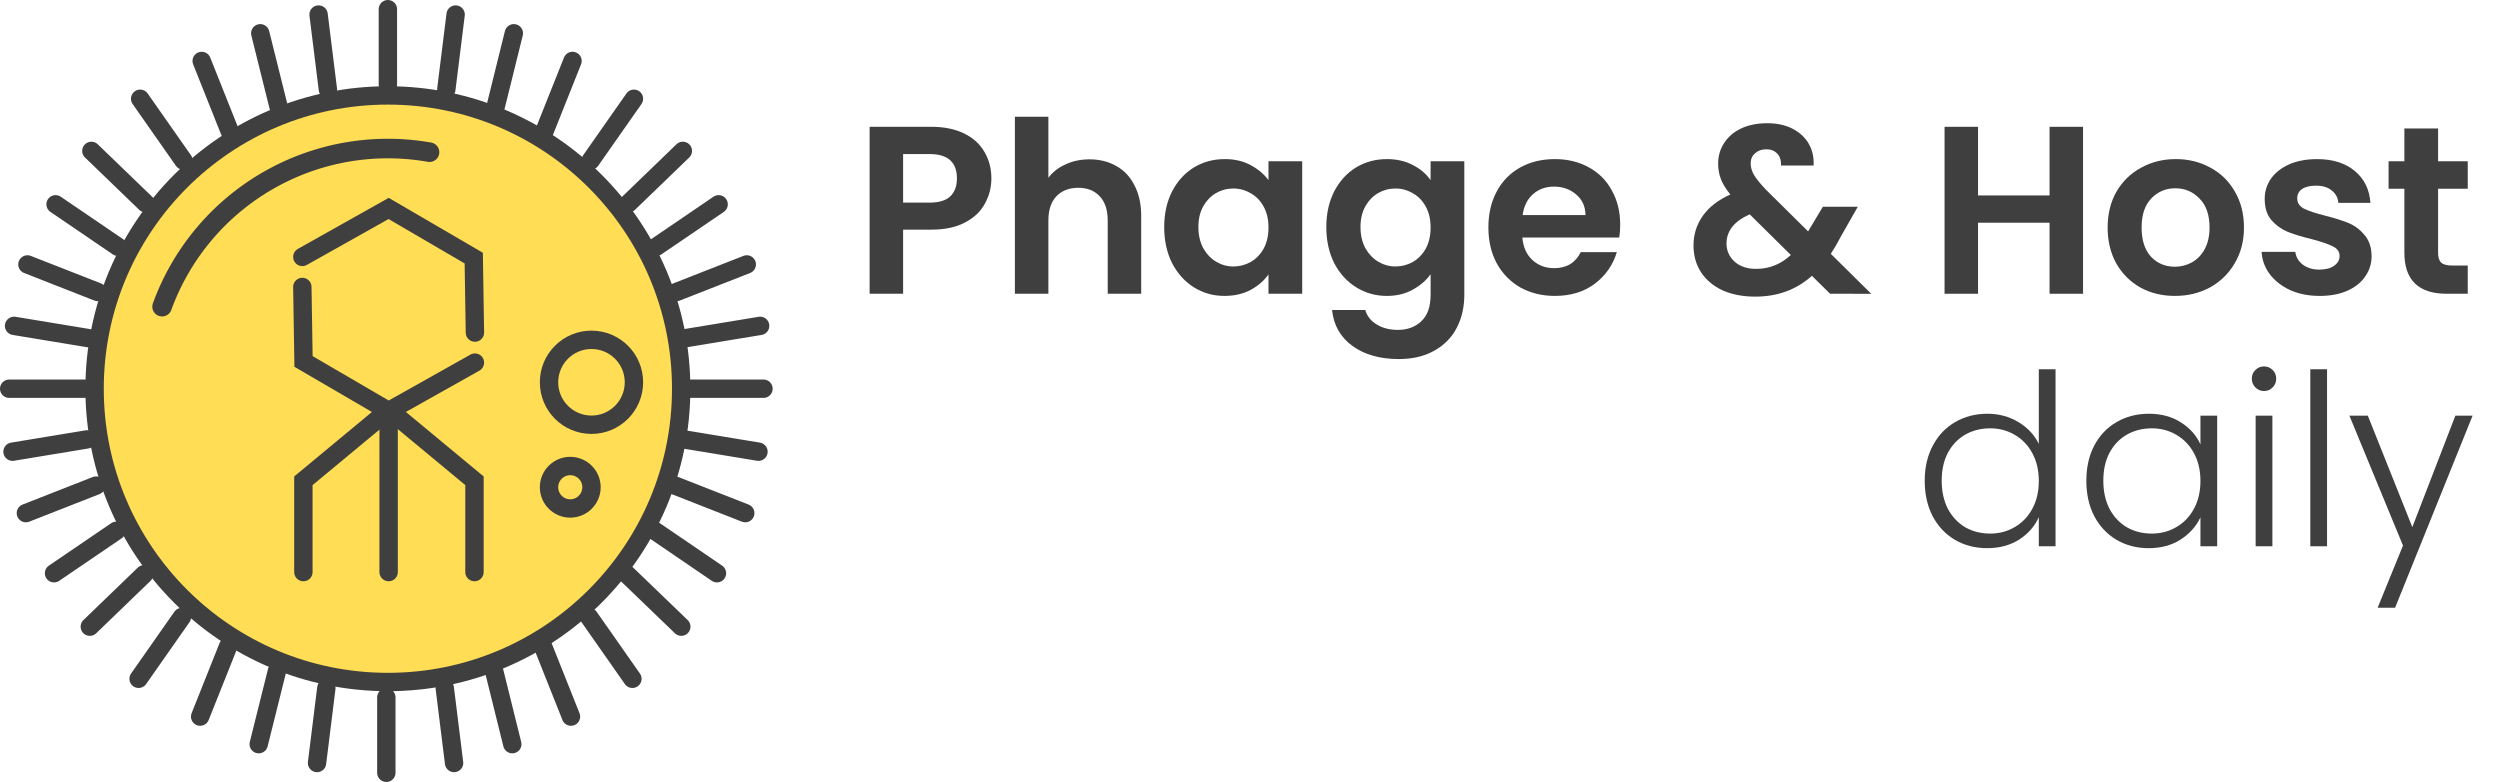 <?xml version="1.0" encoding="UTF-8" standalone="no"?>
<!-- Created with Inkscape (http://www.inkscape.org/) -->

<svg
   width="20.96mm"
   height="6.56mm"
   viewBox="0 0 20.96 6.56"
   version="1.1"
   id="svg1296"
   xmlns="http://www.w3.org/2000/svg"
   xmlns:svg="http://www.w3.org/2000/svg">
  <defs
     id="defs1293">
    <rect
       x="470.145"
       y="629.406"
       width="227.656"
       height="71.801"
       id="rect3737" />
    <rect
       x="470.145"
       y="629.406"
       width="227.656"
       height="71.801"
       id="rect5547" />
    <rect
       x="470.145"
       y="629.406"
       width="227.656"
       height="71.801"
       id="rect19171" />
    <rect
       x="470.145"
       y="629.406"
       width="227.656"
       height="71.801"
       id="rect1149" />
  </defs>
  <g
     id="g1300">
    <circle
       style="fill:#ffdd55;fill-opacity:1;stroke:#3f3f3f;stroke-width:0.154;stroke-linecap:round;stroke-miterlimit:4;stroke-dasharray:none;stroke-opacity:1"
       id="path1140"
       cy="3.259"
       cx="3.252"
       r="2.459" />
    <g
       id="g1116"
       transform="matrix(0.105,0,0,0.105,-2.48,-2.613)"
       style="stroke:#3f3f3f;stroke-width:1.468;stroke-miterlimit:4;stroke-dasharray:none;stroke-opacity:1">
      <path
         style="fill:none;stroke:#3f3f3f;stroke-width:1.468;stroke-linecap:round;stroke-linejoin:miter;stroke-miterlimit:4;stroke-dasharray:none;stroke-opacity:1"
         d="m 47.76,45.4 6.89,-3.87 6.796,3.964 0.094,5.946"
         id="path1105" />
      <path
         style="fill:none;stroke:#3f3f3f;stroke-width:1.468;stroke-linecap:round;stroke-linejoin:miter;stroke-miterlimit:4;stroke-dasharray:none;stroke-opacity:1"
         d="m 61.54,53.84 -6.89,3.87 -6.796,-3.964 -0.094,-5.946"
         id="path1107" />
      <path
         style="fill:none;stroke:#3f3f3f;stroke-width:1.468;stroke-linecap:round;stroke-linejoin:miter;stroke-miterlimit:4;stroke-dasharray:none;stroke-opacity:1"
         d="M 54.65,58.105 V 70.564"
         id="path1109" />
      <path
         style="fill:none;stroke:#3f3f3f;stroke-width:1.468;stroke-linecap:round;stroke-linejoin:miter;stroke-miterlimit:4;stroke-dasharray:none;stroke-opacity:1"
         d="m 54.722,57.65 6.783,5.624 v 7.29"
         id="path1111" />
      <path
         style="fill:none;stroke:#3f3f3f;stroke-width:1.468;stroke-linecap:round;stroke-linejoin:miter;stroke-miterlimit:4;stroke-dasharray:none;stroke-opacity:1"
         d="m 54.626,57.65 -6.783,5.624 v 7.29"
         id="path1114" />
    </g>
    <path
       style="fill:none;stroke:#3f3f3f;stroke-width:0.154;stroke-linecap:round;stroke-linejoin:miter;stroke-miterlimit:4;stroke-dasharray:none;stroke-opacity:1"
       d="M 3.252,0.077 V 0.709"
       id="path1273" />
    <path
       style="fill:none;stroke:#3f3f3f;stroke-width:0.154;stroke-linecap:round;stroke-linejoin:miter;stroke-miterlimit:4;stroke-dasharray:none;stroke-opacity:1"
       d="M 3.82,0.122 3.742,0.749"
       id="path1388" />
    <path
       style="fill:none;stroke:#3f3f3f;stroke-width:0.154;stroke-linecap:round;stroke-linejoin:miter;stroke-miterlimit:4;stroke-dasharray:none;stroke-opacity:1"
       d="M 4.308,0.279 4.156,0.893"
       id="path1390" />
    <path
       style="fill:none;stroke:#3f3f3f;stroke-width:0.154;stroke-linecap:round;stroke-linejoin:miter;stroke-miterlimit:4;stroke-dasharray:none;stroke-opacity:1"
       d="m 4.8,0.511 -0.234,0.587"
       id="path1392" />
    <path
       style="fill:none;stroke:#3f3f3f;stroke-width:0.154;stroke-linecap:round;stroke-linejoin:miter;stroke-miterlimit:4;stroke-dasharray:none;stroke-opacity:1"
       d="M 5.315,0.828 4.952,1.346"
       id="path1394" />
    <path
       style="fill:none;stroke:#3f3f3f;stroke-width:0.154;stroke-linecap:round;stroke-linejoin:miter;stroke-miterlimit:4;stroke-dasharray:none;stroke-opacity:1"
       d="m 5.725,1.265 -0.455,0.439"
       id="path1398" />
    <path
       style="fill:none;stroke:#3f3f3f;stroke-width:0.154;stroke-linecap:round;stroke-linejoin:miter;stroke-miterlimit:4;stroke-dasharray:none;stroke-opacity:1"
       d="m 6.025,1.713 -0.523,0.356"
       id="path1400" />
    <path
       style="fill:none;stroke:#3f3f3f;stroke-width:0.154;stroke-linecap:round;stroke-linejoin:miter;stroke-miterlimit:4;stroke-dasharray:none;stroke-opacity:1"
       d="m 6.373,2.732 -0.624,0.103"
       id="path1402" />
    <path
       style="fill:none;stroke:#3f3f3f;stroke-width:0.154;stroke-linecap:round;stroke-linejoin:miter;stroke-miterlimit:4;stroke-dasharray:none;stroke-opacity:1"
       d="m 6.261,2.217 -0.589,0.231"
       id="path1404" />
    <path
       style="fill:none;stroke:#3f3f3f;stroke-width:0.154;stroke-linecap:round;stroke-linejoin:miter;stroke-miterlimit:4;stroke-dasharray:none;stroke-opacity:1"
       d="m 2.671,0.122 0.078,0.628"
       id="path1592" />
    <path
       style="fill:none;stroke:#3f3f3f;stroke-width:0.154;stroke-linecap:round;stroke-linejoin:miter;stroke-miterlimit:4;stroke-dasharray:none;stroke-opacity:1"
       d="M 2.182,0.279 2.335,0.893"
       id="path1594" />
    <path
       style="fill:none;stroke:#3f3f3f;stroke-width:0.154;stroke-linecap:round;stroke-linejoin:miter;stroke-miterlimit:4;stroke-dasharray:none;stroke-opacity:1"
       d="m 1.691,0.511 0.234,0.587"
       id="path1596" />
    <path
       style="fill:none;stroke:#3f3f3f;stroke-width:0.154;stroke-linecap:round;stroke-linejoin:miter;stroke-miterlimit:4;stroke-dasharray:none;stroke-opacity:1"
       d="m 1.175,0.828 0.363,0.518"
       id="path1598" />
    <path
       style="fill:none;stroke:#3f3f3f;stroke-width:0.154;stroke-linecap:round;stroke-linejoin:miter;stroke-miterlimit:4;stroke-dasharray:none;stroke-opacity:1"
       d="M 0.077,3.259 H 0.709"
       id="path1600" />
    <path
       style="fill:none;stroke:#3f3f3f;stroke-width:0.154;stroke-linecap:round;stroke-linejoin:miter;stroke-miterlimit:4;stroke-dasharray:none;stroke-opacity:1"
       d="m 0.766,1.265 0.455,0.439"
       id="path1602" />
    <path
       style="fill:none;stroke:#3f3f3f;stroke-width:0.154;stroke-linecap:round;stroke-linejoin:miter;stroke-miterlimit:4;stroke-dasharray:none;stroke-opacity:1"
       d="m 0.466,1.713 0.523,0.356"
       id="path1604" />
    <path
       style="fill:none;stroke:#3f3f3f;stroke-width:0.154;stroke-linecap:round;stroke-linejoin:miter;stroke-miterlimit:4;stroke-dasharray:none;stroke-opacity:1"
       d="m 0.118,2.732 0.624,0.103"
       id="path1606" />
    <path
       style="fill:none;stroke:#3f3f3f;stroke-width:0.154;stroke-linecap:round;stroke-linejoin:miter;stroke-miterlimit:4;stroke-dasharray:none;stroke-opacity:1"
       d="m 0.23,2.217 0.589,0.231"
       id="path1608" />
    <path
       style="fill:none;stroke:#3f3f3f;stroke-width:0.154;stroke-linecap:round;stroke-linejoin:miter;stroke-miterlimit:4;stroke-dasharray:none;stroke-opacity:1"
       d="m 3.239,6.479 v -0.632"
       id="path1610" />
    <path
       style="fill:none;stroke:#3f3f3f;stroke-width:0.154;stroke-linecap:round;stroke-linejoin:miter;stroke-miterlimit:4;stroke-dasharray:none;stroke-opacity:1"
       d="m 3.807,6.397 -0.078,-0.628"
       id="path1612" />
    <path
       style="fill:none;stroke:#3f3f3f;stroke-width:0.154;stroke-linecap:round;stroke-linejoin:miter;stroke-miterlimit:4;stroke-dasharray:none;stroke-opacity:1"
       d="M 4.295,6.239 4.143,5.626"
       id="path1614" />
    <path
       style="fill:none;stroke:#3f3f3f;stroke-width:0.154;stroke-linecap:round;stroke-linejoin:miter;stroke-miterlimit:4;stroke-dasharray:none;stroke-opacity:1"
       d="M 4.787,6.008 4.553,5.42"
       id="path1616" />
    <path
       style="fill:none;stroke:#3f3f3f;stroke-width:0.154;stroke-linecap:round;stroke-linejoin:miter;stroke-miterlimit:4;stroke-dasharray:none;stroke-opacity:1"
       d="M 5.302,5.691 4.939,5.173"
       id="path1618" />
    <path
       style="fill:none;stroke:#3f3f3f;stroke-width:0.154;stroke-linecap:round;stroke-linejoin:miter;stroke-miterlimit:4;stroke-dasharray:none;stroke-opacity:1"
       d="M 6.401,3.259 H 5.768"
       id="path1620" />
    <path
       style="fill:none;stroke:#3f3f3f;stroke-width:0.154;stroke-linecap:round;stroke-linejoin:miter;stroke-miterlimit:4;stroke-dasharray:none;stroke-opacity:1"
       d="M 5.712,5.254 5.256,4.815"
       id="path1622" />
    <path
       style="fill:none;stroke:#3f3f3f;stroke-width:0.154;stroke-linecap:round;stroke-linejoin:miter;stroke-miterlimit:4;stroke-dasharray:none;stroke-opacity:1"
       d="M 6.011,4.806 5.489,4.45"
       id="path1624" />
    <path
       style="fill:none;stroke:#3f3f3f;stroke-width:0.154;stroke-linecap:round;stroke-linejoin:miter;stroke-miterlimit:4;stroke-dasharray:none;stroke-opacity:1"
       d="M 6.359,3.787 5.735,3.684"
       id="path1626" />
    <path
       style="fill:none;stroke:#3f3f3f;stroke-width:0.154;stroke-linecap:round;stroke-linejoin:miter;stroke-miterlimit:4;stroke-dasharray:none;stroke-opacity:1"
       d="m 6.248,4.302 -0.589,-0.231"
       id="path1628" />
    <path
       style="fill:none;stroke:#3f3f3f;stroke-width:0.154;stroke-linecap:round;stroke-linejoin:miter;stroke-miterlimit:4;stroke-dasharray:none;stroke-opacity:1"
       d="m 2.658,6.397 0.078,-0.628"
       id="path1814" />
    <path
       style="fill:none;stroke:#3f3f3f;stroke-width:0.154;stroke-linecap:round;stroke-linejoin:miter;stroke-miterlimit:4;stroke-dasharray:none;stroke-opacity:1"
       d="M 2.169,6.239 2.322,5.626"
       id="path1817" />
    <path
       style="fill:none;stroke:#3f3f3f;stroke-width:0.154;stroke-linecap:round;stroke-linejoin:miter;stroke-miterlimit:4;stroke-dasharray:none;stroke-opacity:1"
       d="m 1.678,6.008 0.234,-0.587"
       id="path1819" />
    <path
       style="fill:none;stroke:#3f3f3f;stroke-width:0.154;stroke-linecap:round;stroke-linejoin:miter;stroke-miterlimit:4;stroke-dasharray:none;stroke-opacity:1"
       d="M 1.162,5.691 1.525,5.173"
       id="path1821" />
    <path
       style="fill:none;stroke:#3f3f3f;stroke-width:0.154;stroke-linecap:round;stroke-linejoin:miter;stroke-miterlimit:4;stroke-dasharray:none;stroke-opacity:1"
       d="m 0.753,5.254 0.455,-0.439"
       id="path1825" />
    <path
       style="fill:none;stroke:#3f3f3f;stroke-width:0.154;stroke-linecap:round;stroke-linejoin:miter;stroke-miterlimit:4;stroke-dasharray:none;stroke-opacity:1"
       d="m 0.453,4.806 0.523,-0.356"
       id="path1827" />
    <path
       style="fill:none;stroke:#3f3f3f;stroke-width:0.154;stroke-linecap:round;stroke-linejoin:miter;stroke-miterlimit:4;stroke-dasharray:none;stroke-opacity:1"
       d="m 0.105,3.787 0.624,-0.103"
       id="path1829" />
    <path
       style="fill:none;stroke:#3f3f3f;stroke-width:0.154;stroke-linecap:round;stroke-linejoin:miter;stroke-miterlimit:4;stroke-dasharray:none;stroke-opacity:1"
       d="m 0.217,4.302 0.589,-0.231"
       id="path1831" />
    <circle
       style="fill:none;stroke:#3f3f3f;stroke-width:0.154;stroke-linecap:round;stroke-miterlimit:4;stroke-dasharray:none;stroke-opacity:1"
       id="path2452"
       cy="3.205"
       cx="4.959"
       r="0.356" />
    <circle
       style="fill:none;stroke:#3f3f3f;stroke-width:0.154;stroke-linecap:round;stroke-miterlimit:4;stroke-dasharray:none;stroke-opacity:1"
       id="circle2534"
       cy="4.085"
       cx="4.781"
       r="0.178" />
    <path
       style="fill:none;stroke:#3f3f3f;stroke-width:0.164;stroke-linecap:round;stroke-miterlimit:4;stroke-dasharray:none;stroke-opacity:1"
       id="circle2814"
       d="M 1.359,2.571 A 2.014,2.014 0 0 1 3.601,1.276" />
    <g
       aria-label="Phage &amp; Host"
       transform="matrix(0.094,0,0,0.094,-37.041,-58.456)"
       id="text3735"
       style="font-size:8px;line-height:1.25;white-space:pre;shape-inside:url(#rect3737);fill:#3f3f3f;fill-opacity:1">
      <path
         d="m 482.475,637.79 q 0,1.195 -0.576,2.24 -0.555,1.045 -1.771,1.685 -1.195,0.64 -3.029,0.64 h -2.496 v 5.717 h -2.987 v -14.891 h 5.483 q 1.728,0 2.944,0.597 1.216,0.597 1.813,1.643 0.619,1.045 0.619,2.368 z m -5.504,2.155 q 1.237,0 1.835,-0.555 0.597,-0.576 0.597,-1.6 0,-2.176 -2.432,-2.176 h -2.368 v 4.331 z"
         style="font-weight:600;font-size:21.333px;font-family:Poppins;-inkscape-font-specification:'Poppins, Semi-Bold';fill:#3f3f3f;fill-opacity:1"
         id="path6129" />
      <path
         d="m 491.231,636.084 q 1.344,0 2.389,0.597 1.045,0.576 1.621,1.728 0.597,1.131 0.597,2.731 v 6.933 h -2.987 v -6.528 q 0,-1.408 -0.704,-2.155 -0.704,-0.768 -1.92,-0.768 -1.237,0 -1.963,0.768 -0.704,0.747 -0.704,2.155 v 6.528 h -2.987 v -15.787 h 2.987 v 5.44 q 0.576,-0.768 1.536,-1.195 0.96,-0.448 2.133,-0.448 z"
         style="font-weight:600;font-size:21.333px;font-family:Poppins;-inkscape-font-specification:'Poppins, Semi-Bold';fill:#3f3f3f;fill-opacity:1"
         id="path6131" />
      <path
         d="m 497.89,642.121 q 0,-1.792 0.704,-3.179 0.725,-1.387 1.941,-2.133 1.237,-0.747 2.752,-0.747 1.323,0 2.304,0.533 1.003,0.533 1.6,1.344 v -1.685 h 3.008 v 11.819 h -3.008 v -1.728 q -0.576,0.832 -1.6,1.387 -1.003,0.533 -2.325,0.533 -1.493,0 -2.731,-0.768 -1.216,-0.768 -1.941,-2.155 -0.704,-1.408 -0.704,-3.221 z m 9.301,0.043 q 0,-1.088 -0.427,-1.856 -0.427,-0.789 -1.152,-1.195 -0.725,-0.427 -1.557,-0.427 -0.832,0 -1.536,0.405 -0.704,0.405 -1.152,1.195 -0.427,0.768 -0.427,1.835 0,1.067 0.427,1.877 0.448,0.789 1.152,1.216 0.725,0.427 1.536,0.427 0.832,0 1.557,-0.405 0.725,-0.427 1.152,-1.195 0.427,-0.789 0.427,-1.877 z"
         style="font-weight:600;font-size:21.333px;font-family:Poppins;-inkscape-font-specification:'Poppins, Semi-Bold';fill:#3f3f3f;fill-opacity:1"
         id="path6133" />
      <path
         d="m 517.746,636.062 q 1.323,0 2.325,0.533 1.003,0.512 1.579,1.344 v -1.685 h 3.008 v 11.904 q 0,1.643 -0.661,2.923 -0.661,1.301 -1.984,2.048 -1.323,0.768 -3.2,0.768 -2.517,0 -4.139,-1.173 -1.6,-1.173 -1.813,-3.2 h 2.965 q 0.235,0.811 1.003,1.28 0.789,0.491 1.899,0.491 1.301,0 2.112,-0.789 0.811,-0.768 0.811,-2.347 v -1.835 q -0.576,0.832 -1.6,1.387 -1.003,0.555 -2.304,0.555 -1.493,0 -2.731,-0.768 -1.237,-0.768 -1.963,-2.155 -0.704,-1.408 -0.704,-3.221 0,-1.792 0.704,-3.179 0.725,-1.387 1.941,-2.133 1.237,-0.747 2.752,-0.747 z m 3.904,6.101 q 0,-1.088 -0.427,-1.856 -0.427,-0.789 -1.152,-1.195 -0.725,-0.427 -1.557,-0.427 -0.832,0 -1.536,0.405 -0.704,0.405 -1.152,1.195 -0.427,0.768 -0.427,1.835 0,1.067 0.427,1.877 0.448,0.789 1.152,1.216 0.725,0.427 1.536,0.427 0.832,0 1.557,-0.405 0.725,-0.427 1.152,-1.195 0.427,-0.789 0.427,-1.877 z"
         style="font-weight:600;font-size:21.333px;font-family:Poppins;-inkscape-font-specification:'Poppins, Semi-Bold';fill:#3f3f3f;fill-opacity:1"
         id="path6135" />
      <path
         d="m 538.561,641.908 q 0,0.64 -0.085,1.152 h -8.64 q 0.107,1.28 0.896,2.005 0.789,0.725 1.941,0.725 1.664,0 2.368,-1.429 h 3.221 q -0.512,1.707 -1.963,2.816 -1.451,1.088 -3.563,1.088 -1.707,0 -3.072,-0.747 -1.344,-0.768 -2.112,-2.155 -0.747,-1.387 -0.747,-3.2 0,-1.835 0.747,-3.221 0.747,-1.387 2.091,-2.133 1.344,-0.747 3.093,-0.747 1.685,0 3.008,0.725 1.344,0.725 2.069,2.069 0.747,1.323 0.747,3.051 z m -3.093,-0.853 q -0.021,-1.152 -0.832,-1.835 -0.811,-0.704 -1.984,-0.704 -1.109,0 -1.877,0.683 -0.747,0.661 -0.917,1.856 z"
         style="font-weight:600;font-size:21.333px;font-family:Poppins;-inkscape-font-specification:'Poppins, Semi-Bold';fill:#3f3f3f;fill-opacity:1"
         id="path6137" />
      <path
         d="m 557.281,648.073 -1.621,-1.6 q -2.069,1.856 -5.056,1.856 -1.643,0 -2.901,-0.555 -1.237,-0.576 -1.92,-1.6 -0.683,-1.045 -0.683,-2.411 0,-1.472 0.832,-2.645 0.832,-1.173 2.453,-1.899 -0.576,-0.704 -0.832,-1.344 -0.256,-0.661 -0.256,-1.408 0,-1.024 0.533,-1.835 0.533,-0.832 1.515,-1.301 1.003,-0.469 2.325,-0.469 1.344,0 2.304,0.512 0.96,0.512 1.429,1.365 0.469,0.853 0.405,1.899 h -2.901 q 0.021,-0.704 -0.341,-1.067 -0.363,-0.384 -0.981,-0.384 -0.597,0 -1.003,0.363 -0.384,0.341 -0.384,0.896 0,0.533 0.32,1.067 0.32,0.512 1.045,1.28 l 3.755,3.712 q 0.043,-0.043 0.064,-0.085 0.021,-0.043 0.043,-0.085 l 1.216,-2.027 h 3.115 l -1.493,2.624 q -0.427,0.832 -0.917,1.579 l 3.605,3.563 z m -6.592,-2.219 q 1.749,0 3.093,-1.237 l -3.669,-3.627 q -2.069,0.917 -2.069,2.603 0,0.96 0.725,1.621 0.725,0.64 1.92,0.64 z"
         style="font-weight:600;font-size:21.333px;font-family:Poppins;-inkscape-font-specification:'Poppins, Semi-Bold';fill:#3f3f3f;fill-opacity:1"
         id="path6139" />
      <path
         d="m 579.843,633.182 v 14.891 h -2.987 v -6.336 h -6.379 v 6.336 h -2.987 v -14.891 h 2.987 v 6.123 h 6.379 v -6.123 z"
         style="font-weight:600;font-size:21.333px;font-family:Poppins;-inkscape-font-specification:'Poppins, Semi-Bold';fill:#3f3f3f;fill-opacity:1"
         id="path6141" />
      <path
         d="m 588.031,648.265 q -1.707,0 -3.072,-0.747 -1.365,-0.768 -2.155,-2.155 -0.768,-1.387 -0.768,-3.2 0,-1.813 0.789,-3.2 0.811,-1.387 2.197,-2.133 1.387,-0.768 3.093,-0.768 1.707,0 3.093,0.768 1.387,0.747 2.176,2.133 0.811,1.387 0.811,3.2 0,1.813 -0.832,3.2 -0.811,1.387 -2.219,2.155 -1.387,0.747 -3.115,0.747 z m 0,-2.603 q 0.811,0 1.515,-0.384 0.725,-0.405 1.152,-1.195 0.427,-0.789 0.427,-1.92 0,-1.685 -0.896,-2.581 -0.875,-0.917 -2.155,-0.917 -1.28,0 -2.155,0.917 -0.853,0.896 -0.853,2.581 0,1.685 0.832,2.603 0.853,0.896 2.133,0.896 z"
         style="font-weight:600;font-size:21.333px;font-family:Poppins;-inkscape-font-specification:'Poppins, Semi-Bold';fill:#3f3f3f;fill-opacity:1"
         id="path6143" />
      <path
         d="m 600.931,648.265 q -1.451,0 -2.603,-0.512 -1.152,-0.533 -1.835,-1.429 -0.661,-0.896 -0.725,-1.984 h 3.008 q 0.085,0.683 0.661,1.131 0.597,0.448 1.472,0.448 0.853,0 1.323,-0.341 0.491,-0.341 0.491,-0.875 0,-0.576 -0.597,-0.853 -0.576,-0.299 -1.856,-0.64 -1.323,-0.32 -2.176,-0.661 -0.832,-0.341 -1.451,-1.045 -0.597,-0.704 -0.597,-1.899 0,-0.981 0.555,-1.792 0.576,-0.811 1.621,-1.28 1.067,-0.469 2.496,-0.469 2.112,0 3.371,1.067 1.259,1.045 1.387,2.837 h -2.859 q -0.064,-0.704 -0.597,-1.109 -0.512,-0.427 -1.387,-0.427 -0.811,0 -1.259,0.299 -0.427,0.299 -0.427,0.832 0,0.597 0.597,0.917 0.597,0.299 1.856,0.619 1.28,0.32 2.112,0.661 0.832,0.341 1.429,1.067 0.619,0.704 0.64,1.877 0,1.024 -0.576,1.835 -0.555,0.811 -1.621,1.28 -1.045,0.448 -2.453,0.448 z"
         style="font-weight:600;font-size:21.333px;font-family:Poppins;-inkscape-font-specification:'Poppins, Semi-Bold';fill:#3f3f3f;fill-opacity:1"
         id="path6145" />
      <path
         d="m 611.51,638.708 v 5.717 q 0,0.597 0.277,0.875 0.299,0.256 0.981,0.256 h 1.387 v 2.517 h -1.877 q -3.776,0 -3.776,-3.669 v -5.696 h -1.408 v -2.453 h 1.408 v -2.923 h 3.008 v 2.923 h 2.645 v 2.453 z"
         style="font-weight:600;font-size:21.333px;font-family:Poppins;-inkscape-font-specification:'Poppins, Semi-Bold';fill:#3f3f3f;fill-opacity:1"
         id="path6147" />
    </g>
    <g
       aria-label="daily"
       transform="matrix(0.094,0,0,0.094,-28.153,-56.339)"
       id="text5545"
       style="font-size:8px;line-height:1.25;white-space:pre;shape-inside:url(#rect5547);fill:#3f3f3f;fill-opacity:1">
      <path
         d="m 471.169,642.228 q 0,-1.792 0.725,-3.136 0.725,-1.365 1.984,-2.091 1.28,-0.747 2.88,-0.747 1.536,0 2.773,0.747 1.237,0.747 1.813,1.941 v -6.656 h 1.493 v 15.787 h -1.493 v -2.603 q -0.533,1.216 -1.749,2.005 -1.216,0.768 -2.859,0.768 -1.6,0 -2.88,-0.747 -1.259,-0.747 -1.984,-2.112 -0.704,-1.365 -0.704,-3.157 z m 10.176,0.021 q 0,-1.408 -0.576,-2.475 -0.576,-1.067 -1.579,-1.643 -0.981,-0.576 -2.176,-0.576 -1.237,0 -2.219,0.555 -0.981,0.555 -1.557,1.621 -0.555,1.045 -0.555,2.496 0,1.429 0.555,2.517 0.576,1.067 1.557,1.643 0.981,0.555 2.219,0.555 1.195,0 2.176,-0.576 1.003,-0.576 1.579,-1.643 0.576,-1.067 0.576,-2.475 z"
         style="font-weight:300;font-size:21.333px;font-family:Poppins;-inkscape-font-specification:'Poppins, Light';fill:#3f3f3f;fill-opacity:1"
         id="path6168" />
      <path
         d="m 485.585,642.228 q 0,-1.792 0.704,-3.136 0.725,-1.365 1.984,-2.091 1.28,-0.747 2.88,-0.747 1.664,0 2.859,0.768 1.216,0.768 1.749,1.963 v -2.56 h 1.493 v 11.648 h -1.493 v -2.581 q -0.555,1.195 -1.771,1.984 -1.195,0.768 -2.859,0.768 -1.579,0 -2.859,-0.747 -1.259,-0.747 -1.984,-2.112 -0.704,-1.365 -0.704,-3.157 z m 10.176,0.021 q 0,-1.408 -0.576,-2.475 -0.576,-1.067 -1.579,-1.643 -0.981,-0.576 -2.176,-0.576 -1.237,0 -2.219,0.555 -0.981,0.555 -1.557,1.621 -0.555,1.045 -0.555,2.496 0,1.429 0.555,2.517 0.576,1.067 1.557,1.643 0.981,0.555 2.219,0.555 1.195,0 2.176,-0.576 1.003,-0.576 1.579,-1.643 0.576,-1.067 0.576,-2.475 z"
         style="font-weight:300;font-size:21.333px;font-family:Poppins;-inkscape-font-specification:'Poppins, Light';fill:#3f3f3f;fill-opacity:1"
         id="path6170" />
      <path
         d="m 501.431,634.228 q -0.448,0 -0.768,-0.32 -0.32,-0.32 -0.32,-0.789 0,-0.469 0.32,-0.768 0.32,-0.32 0.768,-0.32 0.448,0 0.768,0.32 0.32,0.299 0.32,0.768 0,0.469 -0.32,0.789 -0.32,0.32 -0.768,0.32 z m 0.747,2.197 v 11.648 h -1.493 v -11.648 z"
         style="font-weight:300;font-size:21.333px;font-family:Poppins;-inkscape-font-specification:'Poppins, Light';fill:#3f3f3f;fill-opacity:1"
         id="path6172" />
      <path
         d="m 507.053,632.286 v 15.787 h -1.493 v -15.787 z"
         style="font-weight:300;font-size:21.333px;font-family:Poppins;-inkscape-font-specification:'Poppins, Light';fill:#3f3f3f;fill-opacity:1"
         id="path6174" />
      <path
         d="m 520.034,636.425 -6.912,17.131 h -1.557 l 2.261,-5.547 -4.779,-11.584 h 1.643 l 3.968,9.941 3.84,-9.941 z"
         style="font-weight:300;font-size:21.333px;font-family:Poppins;-inkscape-font-specification:'Poppins, Light';fill:#3f3f3f;fill-opacity:1"
         id="path6176" />
    </g>
  </g>
</svg>
